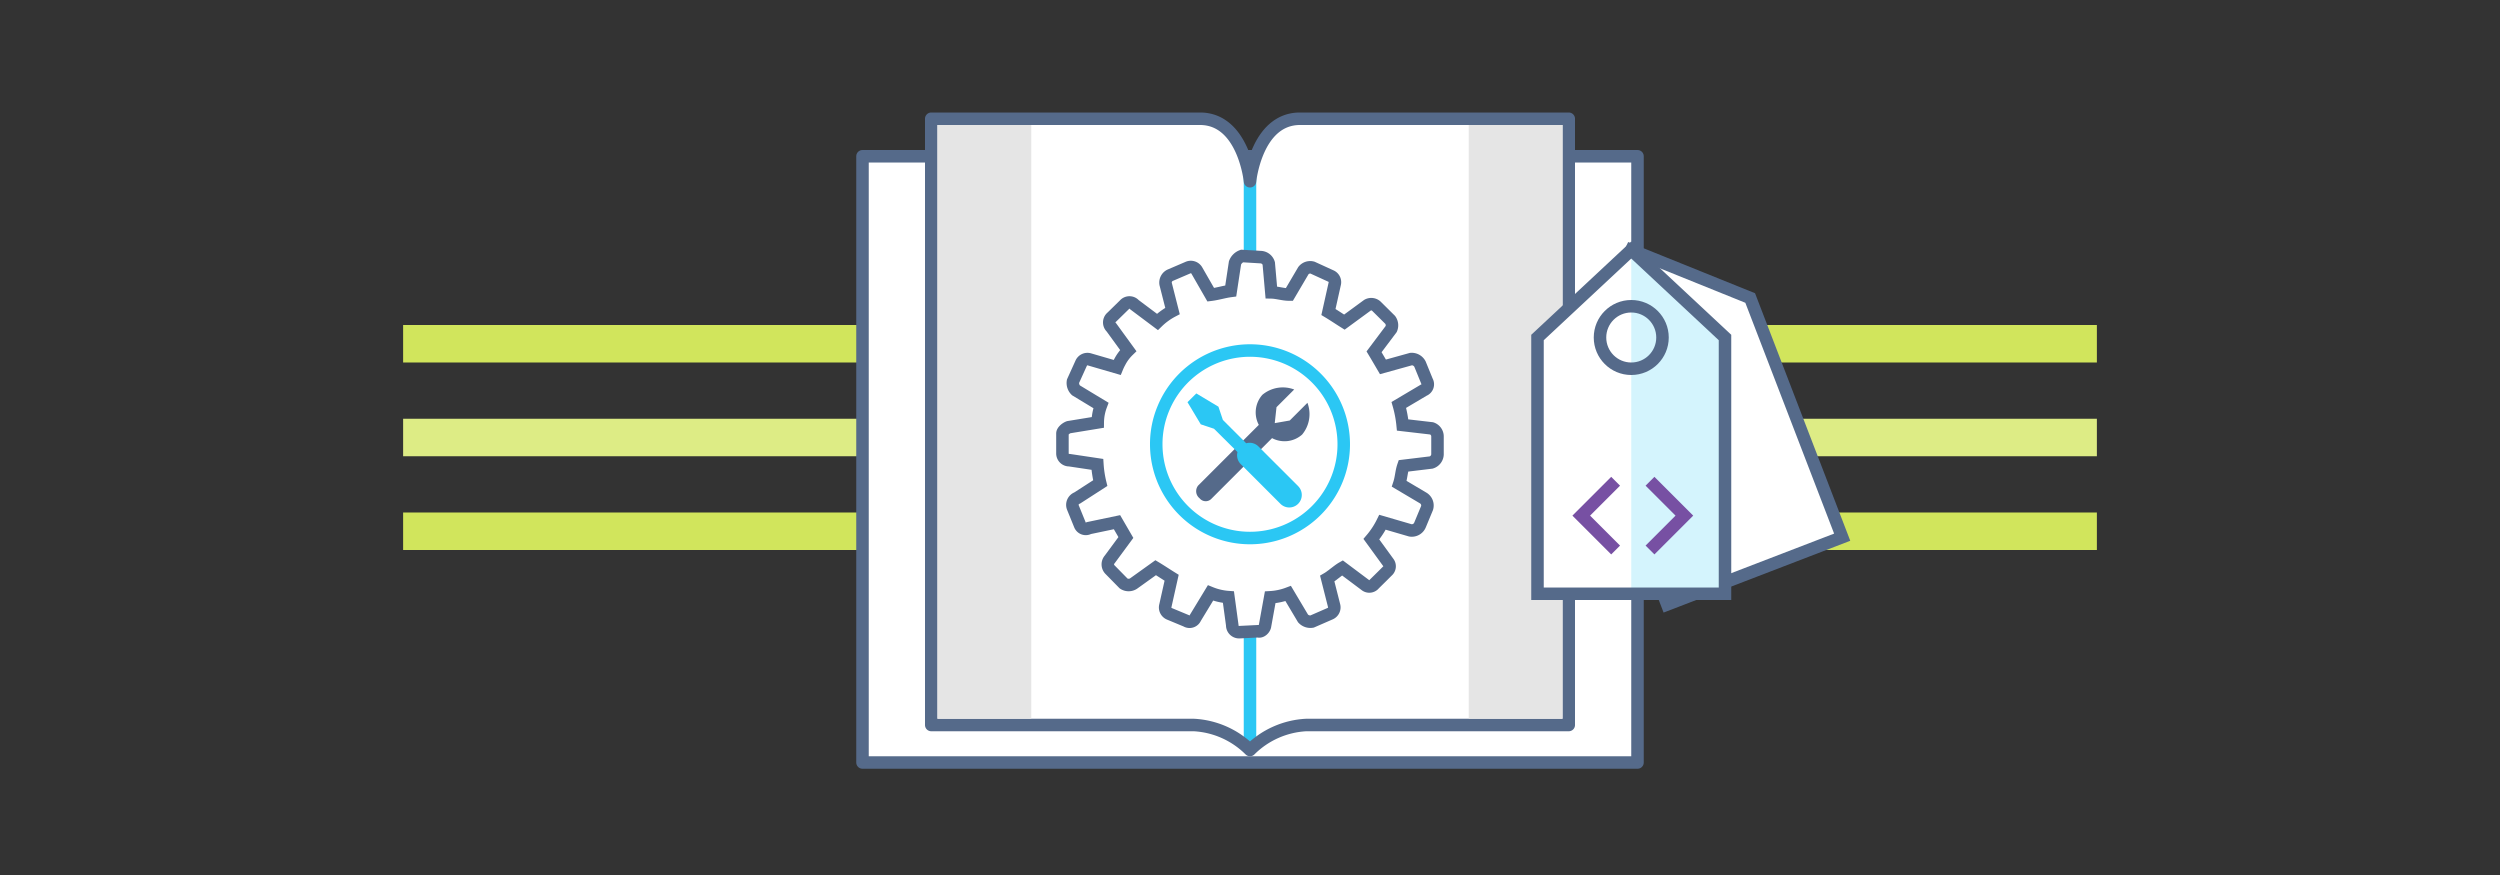 <svg xmlns="http://www.w3.org/2000/svg" viewBox="0 0 400 140">
  <rect x="0" y="0" width="400" height="140" fill="#333333" stroke="none"/>
  <defs>
    <style>
      .cls-1 {
        fill: #ddec85;
      }

      .cls-2 {
        fill: #d1e55c;
      }

      .cls-12, .cls-3, .cls-4, .cls-8 {
        fill: #fff;
      }

      .cls-3, .cls-6, .cls-8, .cls-9 {
        stroke: #556a8a;
      }

      .cls-3, .cls-6 {
        stroke-linecap: round;
        stroke-linejoin: round;
      }

      .cls-11, .cls-12, .cls-3, .cls-6, .cls-8, .cls-9 {
        stroke-width: 2px;
      }

      .cls-5 {
        fill: #2bc7f4;
      }

      .cls-11, .cls-6, .cls-9 {
        fill: none;
      }

      .cls-7 {
        fill: #e5e5e5;
      }

      .cls-11, .cls-12, .cls-8, .cls-9 {
        stroke-miterlimit: 10;
      }

      .cls-10 {
        fill: #d4f4fd;
      }

      .cls-11 {
        stroke: #7750a3;
      }

      .cls-12 {
        stroke: #2bc7f4;
      }

      .cls-13 {
        fill: #556a8a;
      }
    </style>
  </defs>
  <title>nuget-tools-reference</title>
  <g id="ICONS">
    <rect class="cls-1" x="64.5" y="67" width="271" height="6"/>
    <rect class="cls-2" x="64.5" y="82" width="271" height="6"/>
    <rect class="cls-2" x="64.5" y="52" width="271" height="6"/>
    <g>
      <rect class="cls-3" x="138" y="25" width="124" height="97"/>
      <path class="cls-4" d="M200,120a13.75,13.75,0,0,0-9-4H149V19h43c7,0,8,10,8,10s1-10,8-10h43v97H209a13.75,13.75,0,0,0-9,4"/>
      <rect class="cls-5" x="199" y="26" width="2" height="93.32"/>
      <path class="cls-6" d="M200,120a13.75,13.75,0,0,0-9-4H149V19h43c7,0,8,10,8,10s1-10,8-10h43v97H209a13.75,13.75,0,0,0-9,4"/>
      <rect class="cls-7" x="150" y="20" width="15" height="95"/>
      <rect class="cls-7" x="235" y="20" width="15" height="95"/>
    </g>
    <g>
      <g>
        <polygon class="cls-8" points="280.03 47.68 294.75 85.95 266.75 96.72 252.03 58.45 261 40 280.03 47.68"/>
        <circle class="cls-9" cx="266.03" cy="53.07" r="5" transform="translate(-1.32 99.04) rotate(-21.04)"/>
      </g>
      <polygon class="cls-4" points="276 54 276 95 246 95 246 54 261 40 276 54"/>
      <polygon class="cls-10" points="276 54 276 95 261 95 261 40 276 54"/>
      <polygon class="cls-9" points="276 54 276 95 246 95 246 54 261 40 276 54"/>
      <circle class="cls-9" cx="261" cy="54" r="5"/>
    </g>
    <polyline class="cls-11" points="258.5 77 253 82.5 258.5 88"/>
    <polyline class="cls-11" points="264 77 269.5 82.5 264 88"/>
    <g>
      <path class="cls-8" d="M171.11,73.63l4.47.67a17.31,17.31,0,0,0,.46,3l-3.69,2.38a1.17,1.17,0,0,0-.66,1.59L172.8,84a1,1,0,0,0,1.43.49l4.49-.94L180.14,86l-2.58,3.5a1.19,1.19,0,0,0,0,1.6l2.22,2.26a1.44,1.44,0,0,0,1.6,0l3.53-2.53c.8.48,1.76,1.12,2.55,1.61l-1,4.47a1.1,1.1,0,0,0,.62,1.29l2.72,1.13a1,1,0,0,0,1.45-.46l2.43-4a9.35,9.35,0,0,0,2.87.67l.61,4.48a1.1,1.1,0,0,0,1.11,1.13l3-.15c.48.16,1-.32,1.12-.79l.84-4.64a9.64,9.64,0,0,0,2.88-.61l2.38,4a1.59,1.59,0,0,0,1.43.49l2.89-1.26a1.09,1.09,0,0,0,.65-1.27l-1.1-4.34a5.66,5.66,0,0,0,.62-.42c.13-.09.27-.19.4-.3.47-.35.94-.74,1.4-1l3.66,2.74a1,1,0,0,0,1.44-.15l1.34-1.32.75-.75,0,0a1,1,0,0,0,.14-1.41l-2.69-3.7a13.13,13.13,0,0,0,1.78-2.71l4.46,1.3A1.42,1.42,0,0,0,227.2,84l1.13-2.72a1.39,1.39,0,0,0-.62-1.6l-3.83-2.27c.33-1,.33-1.92.66-2.87L229,74a1.42,1.42,0,0,0,1-1.28V69.83a1.36,1.36,0,0,0-.93-1.29L224.42,68a18.27,18.27,0,0,0-.61-3.21l4-2.37a1,1,0,0,0,.5-1.44l-1.11-2.72a1.49,1.49,0,0,0-1.43-.81l-4.5,1.25c-.47-.8-.94-1.61-1.42-2.41l2.75-3.66a1.48,1.48,0,0,0-.16-1.44L220.23,49a1.2,1.2,0,0,0-1.43-.17l-3.7,2.71c-.8-.5-1.75-1.14-2.55-1.62l1-4.48a1.07,1.07,0,0,0-.62-1.28L210,42.82a1.38,1.38,0,0,0-1.45.47l-2.26,3.84c-1,0-1.92-.33-2.88-.35L203,42.14a1.4,1.4,0,0,0-1.28-1l-3-.18a1.87,1.87,0,0,0-1.12,1.1l-.68,4.49c-1.12.15-2.08.47-3.2.61l-2.21-3.85a1.11,1.11,0,0,0-1.44-.49L187.32,44a1.3,1.3,0,0,0-.82,1.43l1.1,4.33a10.34,10.34,0,0,0-2.41,1.75l-3.67-2.75a1.07,1.07,0,0,0-1.61,0L178,50.63l-.17.16a1.09,1.09,0,0,0,0,1.6l2.69,3.7a7.16,7.16,0,0,0-1.37,1.85l-.12.22c-.1.2-.2.41-.29.63l-4.47-1.3a1.09,1.09,0,0,0-1.28.62L171.68,61a1.63,1.63,0,0,0,.47,1.45l4,2.42a7.93,7.93,0,0,0-.51,2.72l-4.65.76c-.47.17-1,.64-1,1l0,3.2A1.08,1.08,0,0,0,171.11,73.63Z"/>
      <path class="cls-12" d="M186.16,65.3A15,15,0,1,1,185,71.15,14.82,14.82,0,0,1,186.16,65.3Z"/>
      <path class="cls-13" d="M209.19,64.45l-2.83,2.83-2.4.42.28-2.55,2.83-2.83a5.11,5.11,0,0,0-5.09.85,4.24,4.24,0,0,0-.57,4.81l-9.69,9.69a1.44,1.44,0,0,0,.21,2.05,1.26,1.26,0,0,0,1.91.07l9.69-9.69a4.24,4.24,0,0,0,4.81-.57A5.11,5.11,0,0,0,209.19,64.45Z"/>
      <path class="cls-5" d="M199.39,70.92l-3.73-3.73-.71-2.12-3.54-2.12L190,64.35l2.12,3.54,2.12.71L198,72.33a2,2,0,0,0,.51,1.92l6.36,6.36a2,2,0,1,0,2.83-2.83l-6.36-6.36A2,2,0,0,0,199.39,70.92Z"/>
    </g>
  </g>
</svg>
